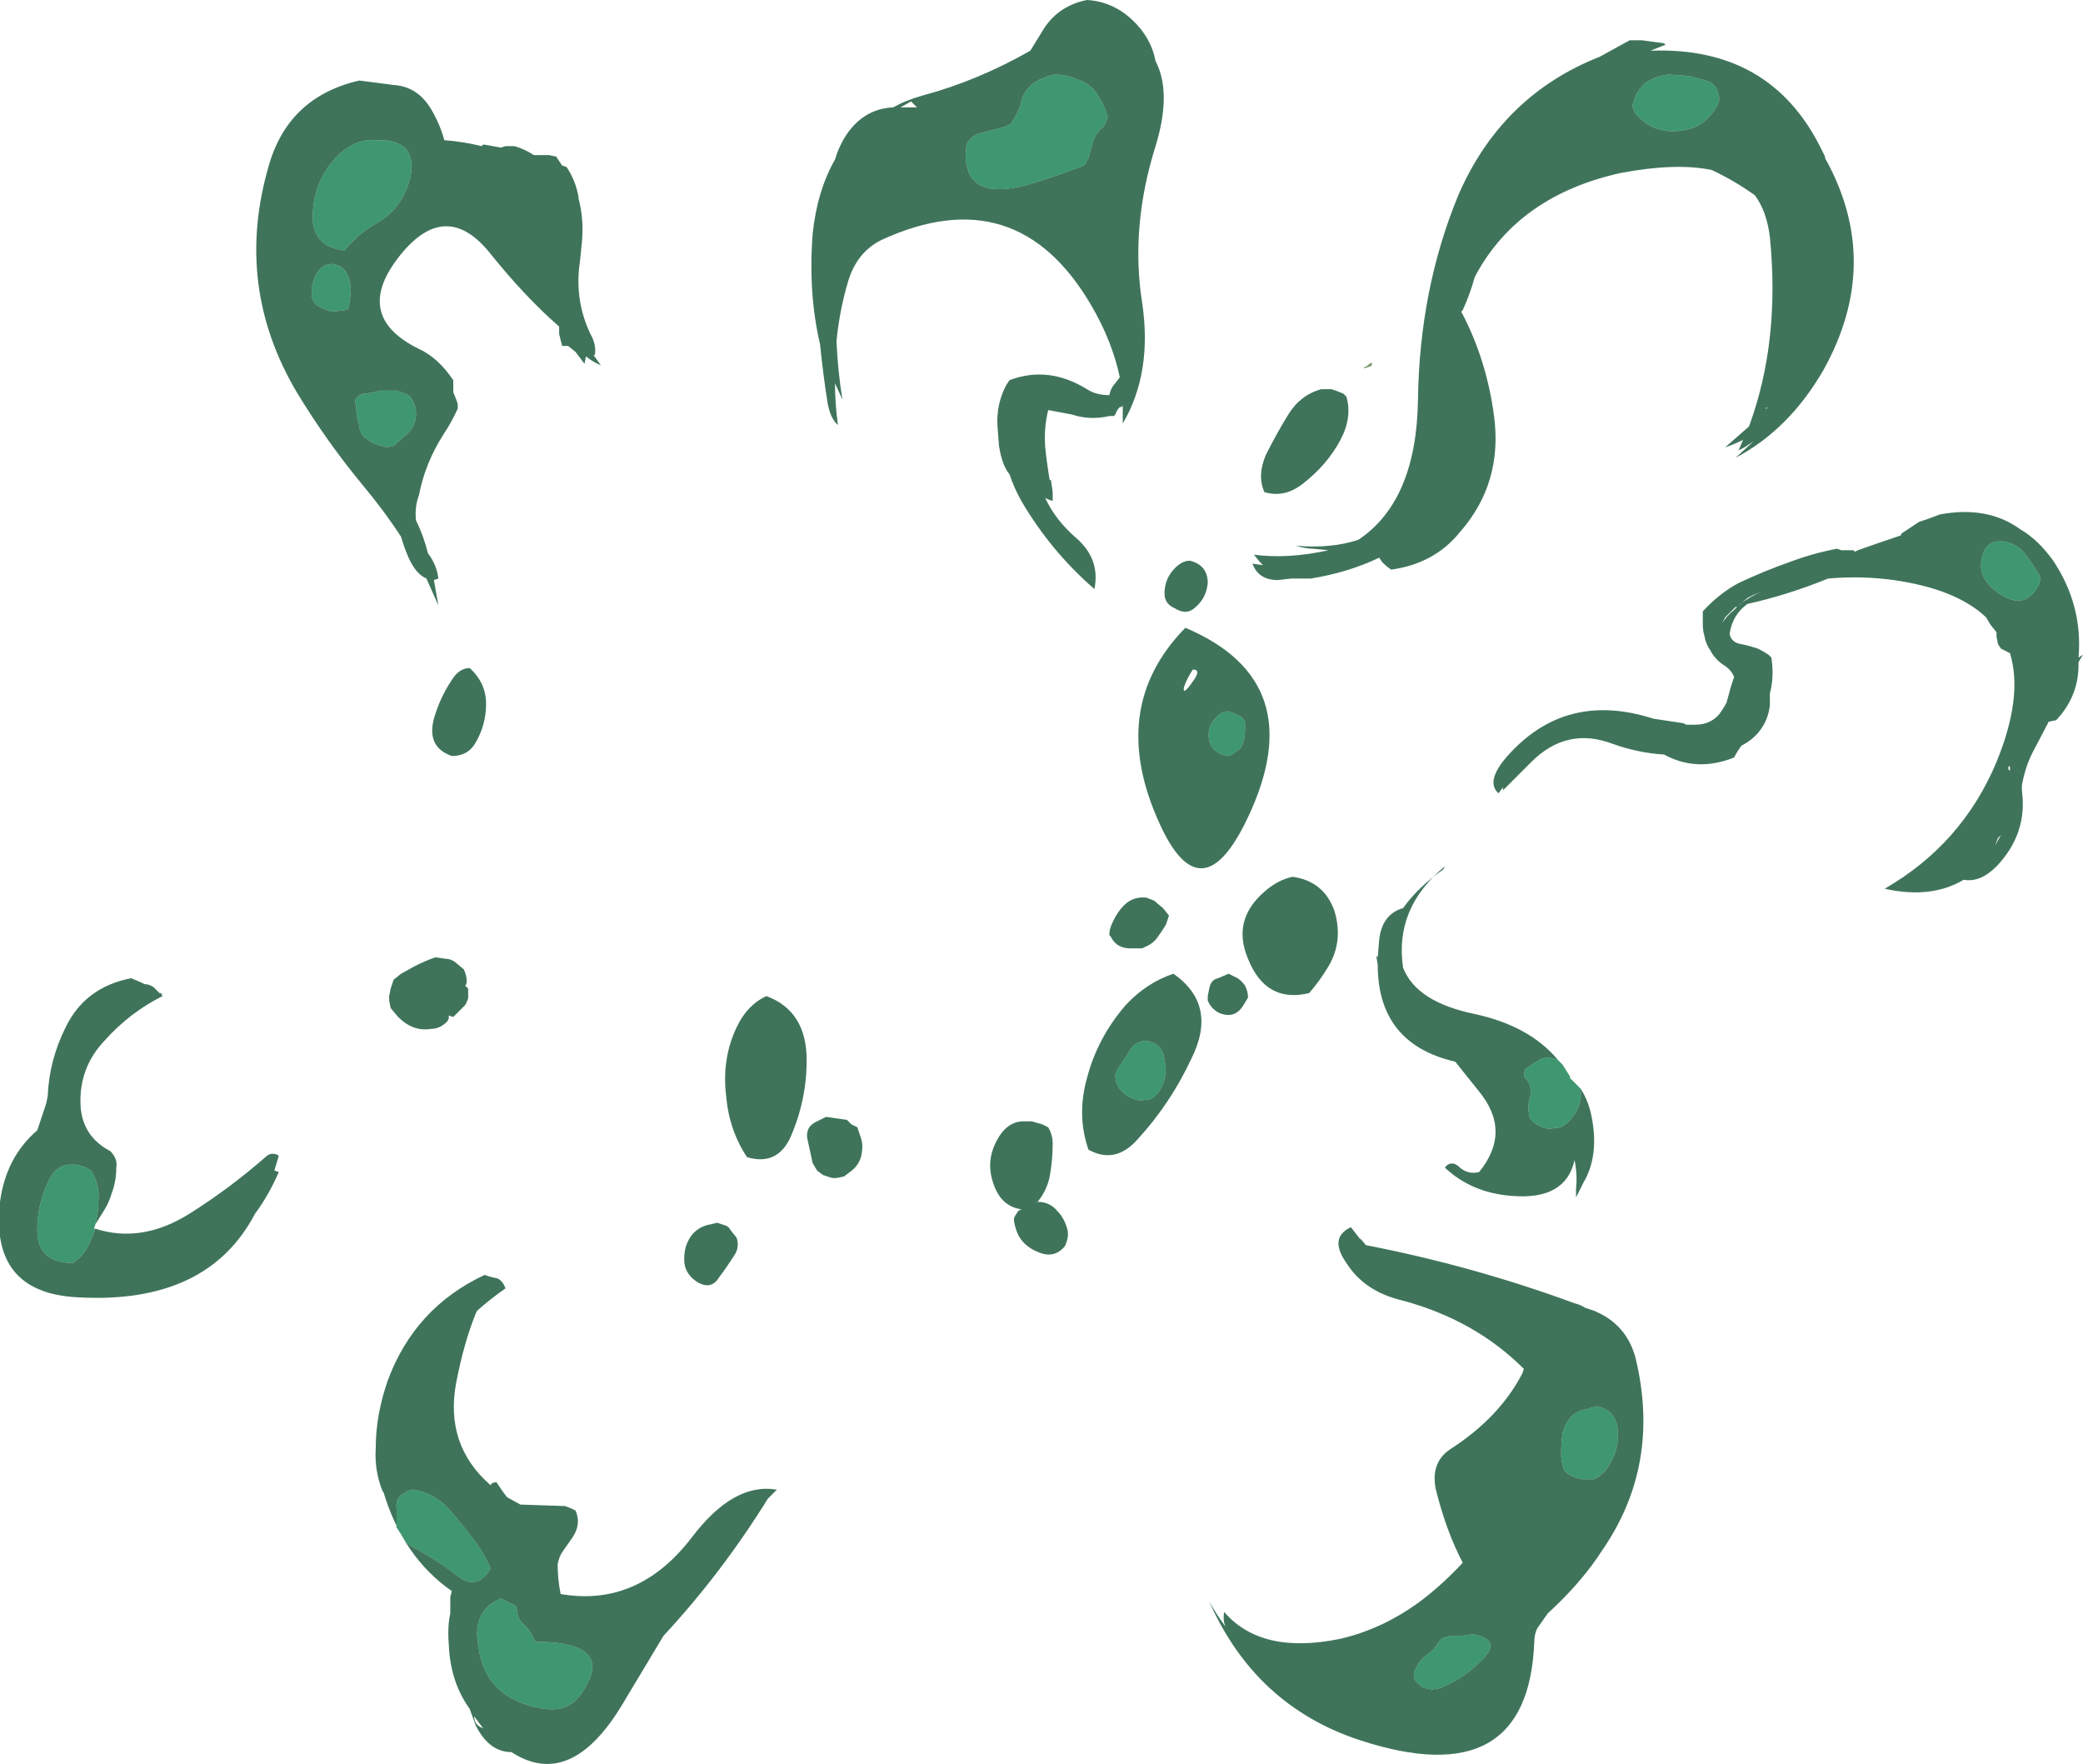 <?xml version="1.0" encoding="UTF-8" standalone="no"?>
<svg xmlns:ffdec="https://www.free-decompiler.com/flash" xmlns:xlink="http://www.w3.org/1999/xlink" ffdec:objectType="shape" height="59.15px" width="69.85px" xmlns="http://www.w3.org/2000/svg">
  <g transform="matrix(1.0, 0.0, 0.0, 1.0, 31.35, 39.0)">
    <path d="M14.55 -26.7 L14.4 -26.65 14.4 -26.7 14.45 -26.7 14.65 -26.85 14.65 -26.75 14.55 -26.7" fill="#6c915e" fill-rule="evenodd" stroke="none"/>
    <path d="M24.6 -36.5 L25.3 -36.45 25.85 -36.3 Q26.2 -36.2 26.25 -35.9 26.35 -35.7 26.25 -35.5 25.8 -34.6 24.75 -34.6 23.95 -34.6 23.45 -35.25 23.45 -35.3 23.4 -35.4 L23.4 -35.5 Q23.45 -35.65 23.5 -35.8 23.6 -36.0 23.8 -36.2 24.15 -36.45 24.6 -36.5 M3.45 -36.3 Q3.75 -36.45 4.0 -36.5 4.4 -36.5 4.75 -36.35 5.25 -36.2 5.5 -35.75 5.7 -35.45 5.8 -35.05 L5.75 -34.95 Q5.7 -34.8 5.6 -34.7 5.4 -34.55 5.3 -34.25 L5.15 -33.7 Q5.1 -33.6 5.0 -33.45 4.1 -33.1 3.1 -32.8 0.85 -32.2 1.05 -34.1 L1.1 -34.25 1.25 -34.4 1.4 -34.5 2.35 -34.75 2.55 -34.85 2.7 -35.1 Q2.85 -35.35 2.9 -35.6 3.0 -36.05 3.45 -36.3 M9.85 -15.15 L10.1 -15.05 10.3 -14.95 10.4 -14.8 10.4 -14.55 Q10.4 -14.3 10.35 -14.15 10.3 -13.9 10.1 -13.8 10.0 -13.7 9.85 -13.65 9.35 -13.7 9.2 -14.15 9.1 -14.65 9.45 -14.95 9.6 -15.15 9.85 -15.15 M7.1 -4.1 Q7.65 -4.0 7.7 -3.45 7.8 -3.05 7.65 -2.65 7.5 -2.3 7.25 -2.15 L6.9 -2.1 Q6.45 -2.15 6.15 -2.55 6.05 -2.75 6.05 -2.95 6.1 -3.1 6.15 -3.2 6.35 -3.45 6.55 -3.8 6.75 -4.1 7.1 -4.1 M20.9 -3.45 L21.05 -3.3 21.3 -2.9 21.3 -2.85 21.65 -2.5 Q21.7 -2.15 21.55 -1.8 21.4 -1.5 21.15 -1.3 21.05 -1.25 21.0 -1.2 L20.6 -1.15 Q20.2 -1.2 19.95 -1.5 L19.9 -1.8 Q19.9 -2.0 19.95 -2.2 20.05 -2.5 19.85 -2.8 19.75 -2.85 19.75 -3.0 L19.8 -3.15 19.95 -3.25 Q20.15 -3.4 20.35 -3.5 L20.6 -3.55 20.9 -3.45 M35.7 -20.85 Q36.15 -20.85 36.5 -20.5 36.75 -20.2 36.95 -19.85 37.15 -19.65 37.0 -19.35 36.5 -18.45 35.55 -19.2 34.9 -19.7 35.15 -20.45 35.3 -20.85 35.7 -20.85 M22.2 8.15 Q22.85 8.3 22.9 8.95 22.95 9.55 22.65 10.05 22.45 10.45 22.1 10.6 L21.7 10.6 Q21.4 10.55 21.2 10.4 L21.1 10.3 Q21.0 10.0 21.0 9.75 21.0 9.4 21.05 9.05 21.15 8.65 21.45 8.4 L21.65 8.3 21.85 8.25 22.2 8.15 M18.25 16.75 Q17.7 17.3 16.95 17.6 16.45 17.75 16.15 17.4 16.0 17.2 16.1 17.0 16.25 16.65 16.55 16.45 16.75 16.3 16.9 16.05 16.95 16.0 17.0 15.95 L17.1 15.9 17.3 15.85 17.65 15.85 18.05 15.8 Q19.1 16.0 18.25 16.75 M-18.75 -34.3 Q-17.3 -34.35 -17.6 -33.0 -17.9 -31.95 -18.75 -31.5 -19.35 -31.15 -19.8 -30.6 -21.0 -30.75 -20.85 -32.0 -20.75 -33.1 -19.95 -33.85 -19.4 -34.35 -18.75 -34.3 M-20.9 -29.15 Q-20.9 -29.5 -20.75 -29.8 -20.55 -30.15 -20.2 -30.15 -19.85 -30.1 -19.7 -29.8 -19.55 -29.45 -19.6 -29.1 L-19.65 -28.7 Q-19.7 -28.6 -19.8 -28.6 L-20.2 -28.55 Q-20.45 -28.6 -20.7 -28.75 -20.9 -28.9 -20.9 -29.15 M-28.15 2.05 L-28.2 2.2 -28.15 2.2 -28.25 2.45 Q-28.45 3.05 -28.9 3.35 -30.1 3.35 -30.1 2.25 -30.1 1.35 -29.7 0.55 -29.45 0.05 -28.95 0.05 L-28.8 0.05 -28.45 0.15 -28.3 0.25 Q-28.0 0.7 -28.05 1.25 -28.05 1.65 -28.15 2.05 M-19.1 -25.8 L-18.8 -25.85 -18.6 -25.9 -18.05 -25.9 -17.75 -25.8 -17.6 -25.7 -17.5 -25.55 Q-17.4 -25.35 -17.4 -25.15 -17.4 -24.7 -17.7 -24.45 L-18.15 -24.05 -18.4 -24.0 -18.55 -24.05 Q-18.8 -24.1 -19.0 -24.25 L-19.15 -24.35 -19.25 -24.5 -19.3 -24.65 Q-19.3 -24.75 -19.35 -24.9 -19.4 -25.1 -19.4 -25.3 L-19.45 -25.6 -19.35 -25.7 Q-19.25 -25.8 -19.1 -25.8 M-17.75 12.7 L-18.05 12.2 -18.05 12.0 Q-18.05 11.8 -18.05 11.6 -18.1 11.25 -17.85 11.1 -17.65 10.95 -17.5 10.95 -16.8 11.05 -16.3 11.6 -15.85 12.1 -15.45 12.65 -15.1 13.1 -14.9 13.6 -15.35 14.35 -16.0 13.85 -16.7 13.3 -17.55 12.85 L-17.75 12.7 M-13.4 16.05 Q-10.6 16.05 -11.9 17.85 -12.3 18.4 -13.1 18.3 -15.05 18.0 -15.3 16.25 -15.55 15.0 -14.55 14.6 L-14.05 14.85 Q-14.0 15.0 -14.0 15.1 -13.95 15.35 -13.75 15.5 -13.55 15.7 -13.45 15.95 L-13.4 16.05" fill="#007540" fill-opacity="0.753" fill-rule="evenodd" stroke="none"/>
    <path d="M24.0 -37.3 Q28.0 -37.45 29.7 -34.05 L29.85 -33.75 29.85 -33.7 Q31.8 -30.2 29.8 -26.6 28.65 -24.6 26.85 -23.65 L27.45 -24.2 27.15 -24.0 Q27.05 -23.95 26.95 -23.9 L27.1 -24.25 Q26.8 -24.1 26.5 -24.0 L27.3 -24.7 Q28.35 -27.55 28.0 -31.05 27.9 -31.9 27.5 -32.45 26.8 -32.95 26.05 -33.3 24.85 -33.55 23.0 -33.2 19.6 -32.45 18.15 -29.8 L18.1 -29.7 Q17.95 -29.15 17.7 -28.6 L17.65 -28.55 Q18.5 -26.95 18.75 -25.05 19.05 -22.8 17.6 -21.15 16.75 -20.1 15.3 -19.9 15.15 -20.0 15.0 -20.15 L14.9 -20.3 Q13.85 -19.8 12.6 -19.6 L11.95 -19.6 11.5 -19.55 Q10.85 -19.55 10.65 -20.1 L11.0 -20.05 Q10.85 -20.2 10.7 -20.4 11.85 -20.25 13.2 -20.55 L12.7 -20.6 Q12.45 -20.6 12.1 -20.7 13.3 -20.6 14.2 -20.9 16.15 -22.2 16.2 -25.6 16.25 -29.3 17.55 -32.45 19.0 -35.8 22.3 -37.1 L23.3 -37.65 23.7 -37.65 24.45 -37.55 24.5 -37.5 24.0 -37.3 M24.6 -36.5 Q24.15 -36.45 23.8 -36.2 23.6 -36.0 23.5 -35.8 23.45 -35.65 23.4 -35.5 L23.4 -35.4 Q23.45 -35.3 23.45 -35.25 23.95 -34.6 24.75 -34.6 25.8 -34.6 26.25 -35.5 26.35 -35.7 26.25 -35.9 26.2 -36.2 25.85 -36.3 L25.3 -36.45 24.6 -36.5 M29.0 -33.85 L29.0 -33.85 M7.4 -36.95 Q7.95 -35.9 7.4 -34.1 6.55 -31.4 6.95 -28.85 7.3 -26.5 6.3 -24.8 L6.3 -25.4 6.25 -25.35 6.2 -25.35 Q6.1 -25.25 6.05 -25.1 L6.0 -25.05 5.85 -25.05 Q5.2 -24.9 4.6 -25.1 L3.8 -25.25 Q3.65 -24.65 3.7 -24.0 3.75 -23.5 3.85 -22.9 L3.9 -22.9 3.9 -22.85 3.95 -22.5 3.95 -22.2 Q3.8 -22.25 3.7 -22.3 4.05 -21.55 4.75 -20.95 5.55 -20.25 5.35 -19.25 3.9 -20.5 2.9 -22.2 2.65 -22.65 2.5 -23.1 2.25 -23.4 2.15 -24.05 L2.1 -24.7 Q2.05 -25.45 2.4 -26.1 L2.5 -26.25 Q3.8 -26.75 5.1 -25.95 5.4 -25.75 5.85 -25.75 5.9 -26.0 6.05 -26.15 L6.2 -26.35 Q5.95 -27.55 5.25 -28.75 2.75 -33.05 -1.8 -30.95 -2.6 -30.55 -2.9 -29.6 -3.2 -28.6 -3.3 -27.55 -3.25 -26.5 -3.1 -25.6 L-3.35 -26.15 Q-3.35 -25.45 -3.25 -24.75 -3.5 -24.95 -3.6 -25.5 -3.75 -26.45 -3.85 -27.45 -4.25 -29.15 -4.1 -31.15 -3.95 -32.6 -3.35 -33.65 -3.25 -34.0 -3.05 -34.35 -2.45 -35.35 -1.4 -35.4 -0.95 -35.65 -0.4 -35.8 1.45 -36.3 3.2 -37.3 L3.6 -37.95 Q4.1 -38.8 5.1 -39.0 5.95 -38.95 6.6 -38.35 7.25 -37.75 7.4 -36.95 M3.45 -36.3 Q3.0 -36.05 2.9 -35.6 2.85 -35.35 2.7 -35.1 L2.55 -34.85 2.35 -34.75 1.4 -34.5 1.25 -34.4 1.1 -34.25 1.05 -34.1 Q0.85 -32.2 3.1 -32.8 4.1 -33.1 5.0 -33.45 5.1 -33.6 5.15 -33.7 L5.3 -34.25 Q5.4 -34.55 5.6 -34.7 5.7 -34.8 5.75 -34.95 L5.8 -35.05 Q5.7 -35.45 5.5 -35.75 5.25 -36.2 4.75 -36.35 4.4 -36.5 4.0 -36.5 3.75 -36.45 3.45 -36.3 M12.95 -25.95 L13.3 -25.95 13.45 -25.9 13.7 -25.8 13.8 -25.7 Q14.0 -25.0 13.6 -24.25 13.15 -23.4 12.3 -22.75 11.7 -22.3 11.05 -22.5 10.8 -23.05 11.1 -23.75 11.45 -24.45 11.85 -25.1 12.25 -25.75 12.95 -25.95 M8.75 -18.65 Q8.45 -18.35 8.05 -18.6 7.7 -18.75 7.7 -19.1 7.7 -19.6 8.05 -19.95 8.3 -20.2 8.55 -20.2 9.15 -20.05 9.15 -19.45 9.1 -18.95 8.75 -18.65 M8.65 -16.15 Q8.95 -16.55 8.65 -16.55 8.45 -16.25 8.35 -15.95 8.3 -15.65 8.65 -16.15 M9.85 -15.15 Q9.6 -15.15 9.45 -14.95 9.1 -14.65 9.2 -14.15 9.35 -13.7 9.85 -13.65 10.0 -13.7 10.1 -13.8 10.3 -13.9 10.35 -14.15 10.4 -14.3 10.4 -14.55 L10.4 -14.8 10.3 -14.95 10.1 -15.05 9.85 -15.15 M7.1 -8.9 L7.35 -8.8 7.65 -8.55 7.85 -8.3 7.75 -8.0 Q7.6 -7.75 7.45 -7.55 7.3 -7.35 7.05 -7.25 L6.95 -7.2 6.55 -7.2 Q6.15 -7.2 5.95 -7.5 5.9 -7.6 5.85 -7.65 5.85 -7.85 5.95 -8.05 6.1 -8.4 6.35 -8.65 6.65 -8.95 7.1 -8.9 M7.55 -11.35 Q5.75 -15.25 8.4 -17.95 12.65 -16.15 10.5 -11.6 8.95 -8.3 7.55 -11.35 M3.25 -1.4 L3.6 -1.3 3.8 -1.2 Q3.95 -0.95 3.95 -0.65 3.95 -0.1 3.85 0.45 3.75 0.95 3.4 1.35 L3.45 1.3 Q3.85 1.3 4.1 1.6 4.35 1.85 4.45 2.25 4.5 2.5 4.35 2.8 4.0 3.2 3.5 3.0 2.85 2.75 2.7 2.15 2.65 2.0 2.65 1.85 L2.7 1.75 2.8 1.6 2.9 1.55 Q2.2 1.45 1.95 0.65 1.7 -0.1 2.1 -0.8 2.4 -1.35 2.9 -1.4 L3.25 -1.4 M5.1 -2.85 Q5.45 -4.2 6.4 -5.3 7.1 -6.05 8.0 -6.35 9.5 -5.3 8.6 -3.5 7.9 -2.0 6.8 -0.8 6.05 0.05 5.15 -0.45 4.75 -1.6 5.1 -2.85 M10.4 -5.95 Q10.5 -5.75 10.5 -5.55 L10.35 -5.3 Q10.05 -4.8 9.5 -5.05 9.25 -5.2 9.15 -5.45 L9.15 -5.6 9.2 -5.85 Q9.25 -6.15 9.5 -6.2 L9.85 -6.35 10.15 -6.2 Q10.3 -6.1 10.4 -5.95 M7.1 -4.1 Q6.75 -4.1 6.55 -3.8 6.35 -3.45 6.15 -3.2 6.1 -3.1 6.05 -2.95 6.05 -2.75 6.15 -2.55 6.45 -2.15 6.9 -2.1 L7.25 -2.15 Q7.5 -2.3 7.65 -2.65 7.8 -3.05 7.7 -3.45 7.65 -4.0 7.1 -4.1 M11.05 -9.1 Q11.5 -9.5 12.0 -9.6 13.05 -9.45 13.4 -8.45 13.7 -7.45 13.2 -6.6 12.9 -6.1 12.55 -5.7 11.1 -5.35 10.5 -6.85 9.95 -8.15 11.05 -9.1 M18.9 -12.4 Q18.45 -12.8 19.2 -13.65 21.15 -15.85 24.1 -14.9 L25.1 -14.75 25.2 -14.7 25.5 -14.7 Q26.0 -14.7 26.3 -15.05 26.45 -15.25 26.55 -15.45 L26.7 -16.0 Q26.75 -16.15 26.8 -16.3 26.7 -16.55 26.45 -16.7 26.15 -16.9 26.0 -17.2 25.85 -17.4 25.8 -17.7 25.75 -17.85 25.75 -18.1 L25.75 -18.5 Q26.3 -19.1 26.95 -19.45 27.8 -19.85 28.65 -20.15 29.45 -20.45 30.25 -20.6 L30.4 -20.55 30.8 -20.55 30.85 -20.5 30.95 -20.55 Q31.65 -20.8 32.4 -21.05 L32.4 -21.1 33.0 -21.5 33.3 -21.6 33.7 -21.75 Q35.3 -22.05 36.4 -21.25 37.0 -20.9 37.5 -20.2 38.5 -18.7 38.35 -16.95 L38.5 -17.05 38.35 -16.8 38.35 -16.7 Q38.35 -15.65 37.6 -14.85 L37.35 -14.8 36.8 -13.75 Q36.55 -13.25 36.45 -12.65 L36.45 -12.5 Q36.65 -11.05 35.6 -9.95 35.05 -9.4 34.5 -9.5 33.4 -8.85 31.85 -9.2 34.45 -10.7 35.6 -13.45 36.5 -15.65 36.05 -17.1 L35.95 -17.15 Q35.85 -17.2 35.75 -17.25 L35.65 -17.4 35.6 -17.65 35.6 -17.8 35.4 -18.05 35.25 -18.3 Q34.25 -19.25 32.15 -19.55 31.05 -19.7 29.95 -19.6 28.6 -19.05 27.25 -18.75 26.75 -18.4 26.65 -17.75 26.7 -17.45 27.05 -17.4 27.3 -17.35 27.6 -17.25 27.8 -17.15 27.95 -17.05 L28.05 -16.95 Q28.15 -16.3 28.0 -15.75 L28.0 -15.35 Q27.95 -14.9 27.7 -14.55 27.45 -14.2 27.05 -14.0 26.9 -13.8 26.8 -13.6 25.55 -13.1 24.45 -13.7 23.6 -13.75 22.75 -14.05 21.2 -14.65 20.0 -13.45 L19.05 -12.5 19.05 -12.6 18.9 -12.4 M21.65 -2.5 Q21.95 -2.05 22.05 -1.4 22.25 -0.2 21.75 0.65 L21.5 1.15 21.5 0.85 Q21.55 0.4 21.45 -0.1 21.15 1.25 19.35 1.1 18.0 1.0 17.1 0.15 17.3 -0.1 17.55 0.1 17.85 0.4 18.25 0.3 19.35 -1.05 18.25 -2.4 L17.45 -3.4 Q14.85 -4.0 14.85 -6.65 L14.8 -6.95 14.85 -6.9 14.9 -7.5 Q15.0 -8.35 15.7 -8.55 16.2 -9.25 17.05 -9.85 L17.1 -9.95 Q15.4 -8.55 15.7 -6.55 16.15 -5.4 18.1 -5.0 19.95 -4.6 20.9 -3.45 L20.6 -3.55 20.35 -3.5 Q20.15 -3.4 19.95 -3.25 L19.8 -3.15 19.75 -3.0 Q19.75 -2.85 19.85 -2.8 20.05 -2.5 19.95 -2.2 19.9 -2.0 19.9 -1.8 L19.95 -1.5 Q20.2 -1.2 20.6 -1.15 L21.0 -1.2 Q21.05 -1.25 21.15 -1.3 21.4 -1.5 21.55 -1.8 21.7 -2.15 21.65 -2.5 M35.7 -20.85 Q35.3 -20.85 35.15 -20.45 34.9 -19.7 35.55 -19.2 36.5 -18.45 37.0 -19.35 37.15 -19.65 36.95 -19.85 36.75 -20.2 36.5 -20.5 36.15 -20.85 35.7 -20.85 M27.9 -25.35 L27.85 -25.3 27.9 -25.3 27.9 -25.35 M27.25 -18.95 L26.95 -18.7 27.0 -18.75 Q27.35 -19.0 27.7 -19.15 L27.45 -19.05 27.25 -18.95 M26.85 -18.65 L26.5 -18.3 26.4 -18.1 Q26.55 -18.35 26.8 -18.55 L26.9 -18.65 26.85 -18.65 M36.0 -13.3 Q36.0 -13.25 36.0 -13.2 L36.05 -13.15 36.05 -13.3 36.0 -13.3 M35.65 -10.9 L35.55 -10.65 35.75 -11.0 35.65 -10.9 M19.75 6.9 Q18.1 5.25 15.65 4.6 14.4 4.3 13.8 3.35 13.2 2.5 13.95 2.15 L14.3 2.6 14.25 2.5 14.45 2.75 Q18.05 3.45 21.45 4.7 21.65 4.75 21.8 4.85 L22.1 4.95 Q23.2 5.4 23.5 6.55 24.35 10.1 22.4 12.95 21.7 14.05 20.55 15.1 L20.2 15.6 Q20.1 15.8 20.1 16.05 19.9 21.2 14.25 19.35 10.75 18.2 9.2 14.7 9.45 15.15 9.75 15.55 9.65 15.35 9.7 15.05 10.95 16.5 13.6 15.95 15.1 15.6 16.4 14.6 17.1 14.05 17.7 13.4 17.15 12.35 16.8 10.95 16.6 10.0 17.35 9.55 18.95 8.5 19.7 7.05 L19.75 6.9 M18.25 16.75 Q19.1 16.0 18.05 15.8 L17.65 15.85 17.3 15.85 17.1 15.9 17.0 15.95 Q16.95 16.0 16.9 16.05 16.75 16.3 16.55 16.45 16.25 16.65 16.1 17.0 16.0 17.2 16.15 17.4 16.45 17.75 16.95 17.6 17.7 17.3 18.25 16.75 M22.2 8.15 L21.85 8.25 21.65 8.3 21.45 8.4 Q21.15 8.65 21.05 9.05 21.0 9.4 21.0 9.75 21.0 10.0 21.1 10.3 L21.2 10.4 Q21.4 10.55 21.7 10.6 L22.1 10.6 Q22.45 10.45 22.65 10.05 22.95 9.55 22.9 8.95 22.85 8.3 22.2 8.15 M-18.15 -36.15 Q-17.35 -36.1 -16.9 -35.35 -16.6 -34.85 -16.45 -34.3 -15.8 -34.25 -15.2 -34.1 L-15.15 -34.15 -15.1 -34.15 -14.55 -34.05 -14.4 -34.1 -14.1 -34.1 Q-13.75 -34.0 -13.45 -33.8 L-12.95 -33.8 -12.7 -33.75 -12.5 -33.45 -12.35 -33.4 Q-12.05 -32.95 -11.95 -32.4 L-11.95 -32.35 Q-11.75 -31.6 -11.85 -30.75 L-11.9 -30.25 Q-12.1 -28.95 -11.55 -27.8 -11.35 -27.45 -11.4 -27.1 L-11.45 -27.1 -11.2 -26.75 Q-11.45 -26.85 -11.7 -27.05 L-11.75 -26.8 -12.05 -27.2 -12.3 -27.4 -12.5 -27.4 Q-12.55 -27.6 -12.6 -27.8 L-12.6 -28.05 Q-13.75 -29.05 -14.95 -30.55 -16.35 -32.25 -17.8 -30.6 -19.65 -28.45 -17.3 -27.3 -16.65 -27.0 -16.15 -26.25 L-16.15 -25.85 -16.05 -25.6 -16.0 -25.45 -16.0 -25.3 Q-16.2 -24.85 -16.5 -24.4 -17.1 -23.45 -17.3 -22.4 -17.45 -22.0 -17.4 -21.55 -17.15 -21.05 -17.0 -20.45 -16.7 -20.05 -16.65 -19.6 L-16.8 -19.55 -16.65 -18.7 Q-16.85 -19.15 -17.05 -19.6 -17.4 -19.75 -17.65 -20.3 -17.8 -20.65 -17.9 -21.0 -18.45 -21.85 -19.2 -22.75 -20.4 -24.2 -21.4 -25.85 -23.5 -29.4 -22.35 -33.4 -21.7 -35.75 -19.3 -36.3 L-18.15 -36.15 M-20.9 -29.15 Q-20.9 -28.9 -20.7 -28.75 -20.45 -28.6 -20.2 -28.55 L-19.8 -28.6 Q-19.7 -28.6 -19.65 -28.7 L-19.6 -29.1 Q-19.55 -29.45 -19.7 -29.8 -19.85 -30.1 -20.2 -30.15 -20.55 -30.15 -20.75 -29.8 -20.9 -29.5 -20.9 -29.15 M-18.75 -34.3 Q-19.4 -34.35 -19.95 -33.85 -20.75 -33.1 -20.85 -32.0 -21.0 -30.75 -19.8 -30.6 -19.35 -31.15 -18.75 -31.5 -17.9 -31.95 -17.6 -33.0 -17.3 -34.35 -18.75 -34.3 M-0.6 -35.4 L-0.8 -35.6 -1.15 -35.4 -0.6 -35.4 M-28.15 2.2 Q-26.6 2.7 -25.0 1.7 -23.65 0.85 -22.45 -0.2 -22.25 -0.4 -22.0 -0.25 L-22.15 0.25 -22.0 0.3 Q-22.35 1.1 -22.8 1.7 -24.4 4.75 -28.75 4.5 -31.7 4.35 -31.35 1.3 -31.15 -0.2 -30.1 -1.1 L-29.8 -2.0 -29.75 -2.25 Q-29.7 -3.45 -29.15 -4.55 -28.5 -5.9 -26.95 -6.2 L-26.6 -6.05 -26.5 -6.0 Q-26.35 -6.0 -26.2 -5.9 L-26.0 -5.7 -25.95 -5.7 -25.9 -5.6 Q-27.0 -5.05 -27.85 -4.1 -28.7 -3.2 -28.65 -1.95 -28.6 -0.9 -27.65 -0.4 -27.4 -0.15 -27.45 0.15 -27.45 0.6 -27.6 1.0 -27.7 1.35 -27.9 1.65 L-28.15 2.05 Q-28.05 1.65 -28.05 1.25 -28.0 0.7 -28.3 0.25 L-28.45 0.15 -28.8 0.05 -28.95 0.05 Q-29.45 0.05 -29.7 0.55 -30.1 1.35 -30.1 2.25 -30.1 3.35 -28.9 3.35 -28.45 3.05 -28.25 2.45 L-28.15 2.2 M-19.1 -25.8 Q-19.25 -25.8 -19.35 -25.7 L-19.45 -25.6 -19.4 -25.3 Q-19.4 -25.1 -19.35 -24.9 -19.3 -24.75 -19.3 -24.65 L-19.25 -24.5 -19.15 -24.35 -19.0 -24.25 Q-18.8 -24.1 -18.55 -24.05 L-18.4 -24.0 -18.15 -24.05 -17.7 -24.45 Q-17.4 -24.7 -17.4 -25.15 -17.4 -25.35 -17.5 -25.55 L-17.6 -25.7 -17.75 -25.8 -18.05 -25.9 -18.6 -25.9 -18.8 -25.85 -19.1 -25.8 M-15.6 -16.6 Q-15.05 -16.1 -15.05 -15.4 -15.05 -14.7 -15.4 -14.1 -15.65 -13.65 -16.2 -13.65 -17.05 -13.95 -16.8 -14.9 -16.6 -15.6 -16.2 -16.2 -15.95 -16.6 -15.6 -16.6 M-18.25 -5.2 L-18.3 -5.45 -18.3 -5.6 -18.25 -5.85 -18.15 -6.15 -17.9 -6.35 -17.45 -6.6 Q-17.05 -6.8 -16.75 -6.9 L-16.4 -6.85 Q-16.25 -6.85 -16.1 -6.75 L-15.8 -6.5 Q-15.7 -6.3 -15.7 -6.1 -15.7 -6.0 -15.75 -5.95 L-15.65 -5.85 -15.65 -5.55 Q-15.65 -5.5 -15.7 -5.4 L-15.75 -5.3 -16.15 -4.9 -16.3 -4.95 -16.3 -4.85 -16.35 -4.75 Q-16.6 -4.5 -16.9 -4.5 -17.5 -4.4 -18.0 -4.9 L-18.25 -5.2 M-7.0 -2.25 Q-7.15 -3.5 -6.65 -4.55 -6.3 -5.3 -5.65 -5.6 -4.3 -5.1 -4.3 -3.45 -4.3 -2.1 -4.85 -0.85 -5.3 0.1 -6.3 -0.2 -6.9 -1.1 -7.0 -2.25 M-3.3 -1.5 L-2.95 -1.45 -2.8 -1.3 -2.6 -1.2 -2.5 -0.9 Q-2.4 -0.65 -2.45 -0.35 -2.5 0.05 -2.85 0.3 L-3.05 0.45 -3.3 0.5 -3.45 0.5 -3.75 0.4 -3.95 0.25 -4.1 0.0 -4.25 -0.7 Q-4.4 -1.2 -3.95 -1.4 L-3.65 -1.55 -3.3 -1.5 M-7.3 2.0 Q-7.15 2.05 -7.0 2.1 -6.9 2.15 -6.85 2.25 L-6.65 2.5 Q-6.55 2.8 -6.7 3.05 -6.95 3.45 -7.25 3.85 -7.5 4.25 -7.95 4.0 -8.35 3.75 -8.4 3.35 -8.45 2.75 -8.1 2.35 -7.85 2.1 -7.5 2.05 L-7.3 2.0 M-5.6 11.25 Q-7.15 13.75 -9.1 15.85 L-10.45 18.1 Q-12.2 21.05 -14.2 19.75 -14.95 19.75 -15.4 18.85 L-15.6 18.3 Q-16.25 17.4 -16.3 16.15 -16.35 15.55 -16.25 15.1 L-16.25 14.55 -16.2 14.35 Q-17.85 13.2 -18.5 11.0 L-18.5 11.05 Q-18.8 10.35 -18.75 9.55 -18.75 8.45 -18.35 7.3 -17.45 4.85 -15.1 3.75 L-14.95 3.8 -14.75 3.85 Q-14.65 3.85 -14.55 3.95 -14.45 4.05 -14.4 4.2 -14.9 4.55 -15.35 4.95 L-15.4 5.05 Q-15.8 6.05 -16.05 7.35 -16.45 9.45 -14.9 10.8 -14.85 10.7 -14.7 10.7 L-14.5 11.0 -14.35 11.2 -13.9 11.45 -12.4 11.5 Q-12.25 11.55 -12.05 11.65 -11.85 12.1 -12.15 12.55 L-12.5 13.05 Q-12.6 13.2 -12.65 13.45 -12.65 13.95 -12.55 14.45 -9.95 14.9 -8.15 12.55 -6.75 10.7 -5.3 10.95 L-5.6 11.25 M-13.4 16.05 L-13.45 15.95 Q-13.55 15.7 -13.75 15.5 -13.95 15.35 -14.0 15.1 -14.0 15.0 -14.05 14.85 L-14.55 14.6 Q-15.55 15.0 -15.3 16.25 -15.05 18.0 -13.1 18.3 -12.3 18.4 -11.9 17.85 -10.6 16.05 -13.4 16.05 M-17.75 12.7 L-17.55 12.85 Q-16.7 13.3 -16.0 13.85 -15.35 14.35 -14.9 13.6 -15.1 13.1 -15.45 12.65 -15.85 12.1 -16.3 11.6 -16.8 11.05 -17.5 10.95 -17.65 10.95 -17.85 11.1 -18.1 11.25 -18.05 11.6 -18.05 11.8 -18.05 12.0 L-18.05 12.2 -17.75 12.7 M-15.3 18.75 L-15.45 18.55 Q-15.45 18.85 -15.15 18.95 L-15.3 18.75" fill="#004726" fill-opacity="0.753" fill-rule="evenodd" stroke="none"/>
  </g>
</svg>
